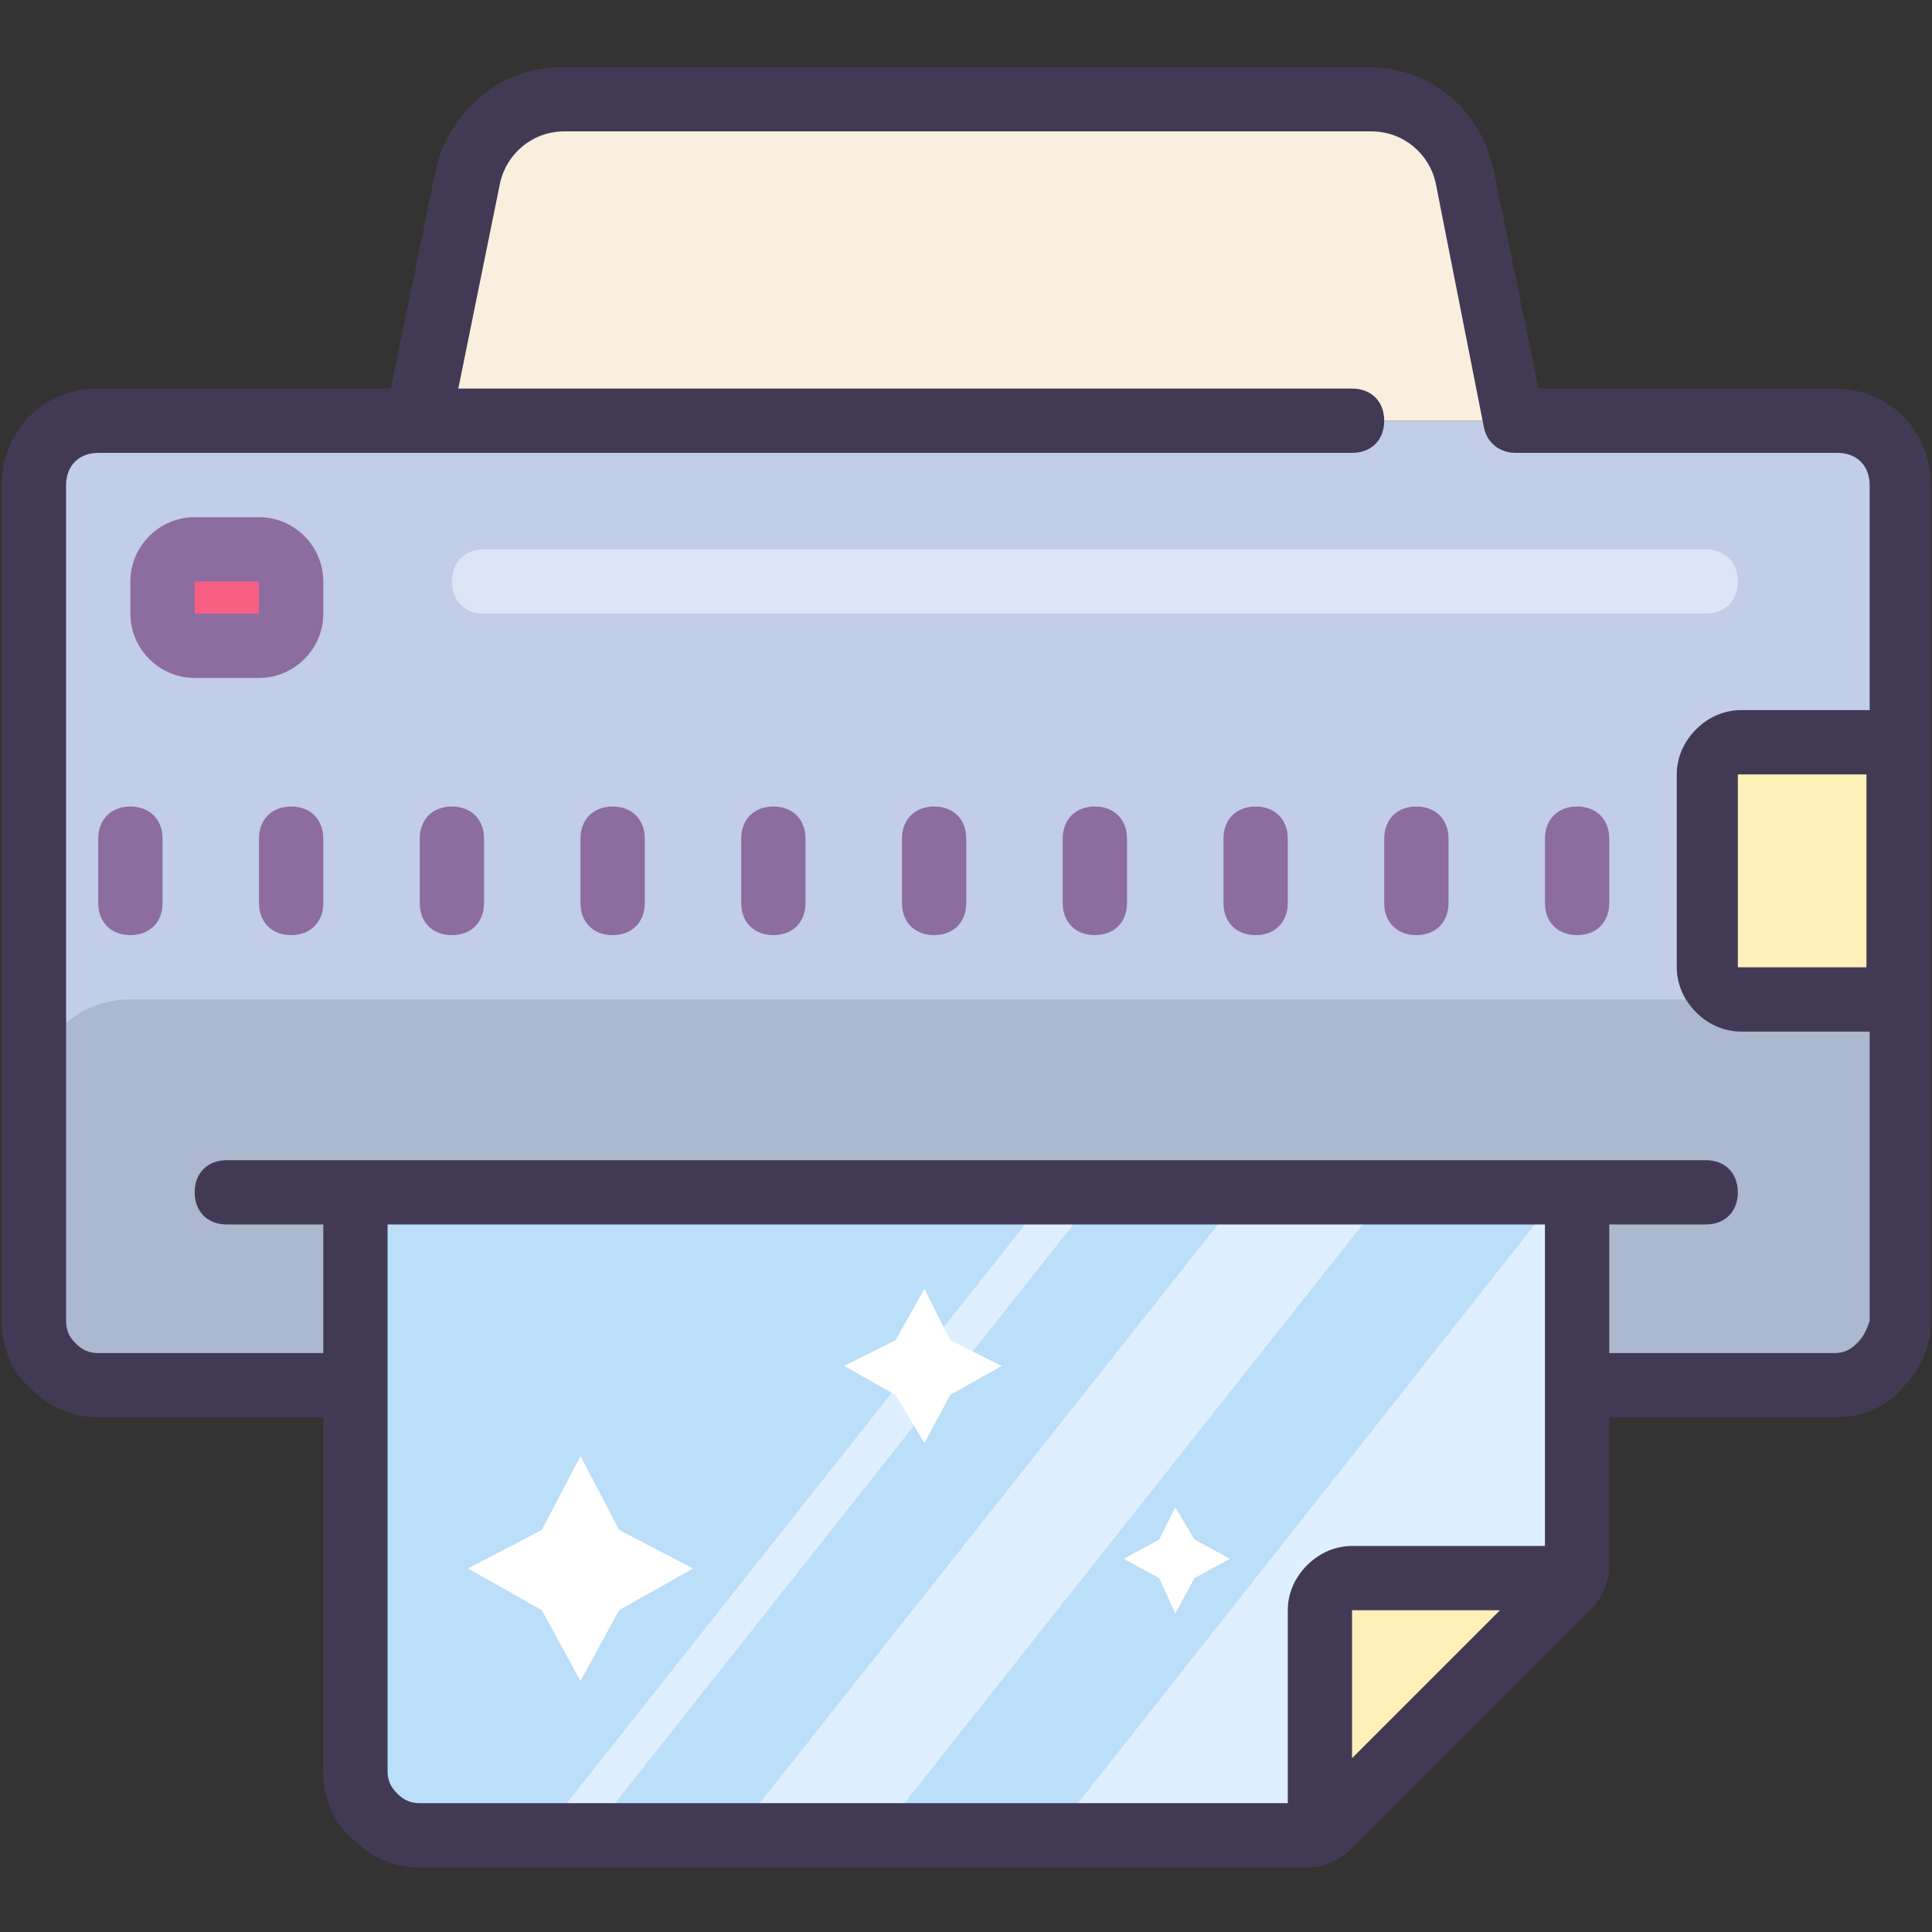 <?xml version="1.0" encoding="UTF-8" standalone="no"?>
<!DOCTYPE svg PUBLIC "-//W3C//DTD SVG 1.1//EN" "http://www.w3.org/Graphics/SVG/1.1/DTD/svg11.dtd">
<!-- Created with Vectornator (http://vectornator.io/) -->
<svg height="100%" stroke-miterlimit="10" style="fill-rule:nonzero;clip-rule:evenodd;stroke-linecap:round;stroke-linejoin:round;" version="1.1" viewBox="0 0 1024 1024" width="100%" xml:space="preserve" xmlns="http://www.w3.org/2000/svg" xmlns:vectornator="http://vectornator.io" xmlns:xlink="http://www.w3.org/1999/xlink">
<rect x="0" y="0" width="1024" height="1024" fill="#333333" stroke="none"/>
<defs/>
<g id="Layer-1" vectornator:layerName="Layer 1">
<path d="M955.177 734.193L69.107 734.193C40.139 734.193 17.987 712.041 17.987 683.074L17.987 274.118C17.987 245.15 40.139 222.998 69.107 222.998L955.177 222.998C984.145 222.998 1006.3 245.15 1006.3 274.118L1006.3 683.074C1006.3 712.041 984.145 734.193 955.177 734.193Z" fill="#c2cde7" fill-rule="evenodd" opacity="1" stroke="none"/>
<path d="M955.177 734.193L69.107 734.193C40.139 734.193 17.987 712.041 17.987 683.074L17.987 580.835C17.987 551.867 40.139 529.715 69.107 529.715L955.177 529.715C984.145 529.715 1006.3 551.867 1006.3 580.835L1006.3 683.074C1006.3 712.041 984.145 734.193 955.177 734.193Z" fill="#acb7d0" fill-rule="evenodd" opacity="1" stroke="none"/>
<path d="M679.132 972.751L239.505 972.751C210.537 972.751 188.386 950.599 188.386 921.631L188.386 631.954L835.899 631.954L835.899 815.984C835.899 829.616 830.787 843.248 820.563 851.768L714.916 957.415C704.692 967.639 692.764 972.751 679.132 972.751Z" fill="#bbdef9" fill-rule="evenodd" opacity="1" stroke="none"/>
<path d="M818.859 855.176L818.859 642.178L563.262 965.935L699.58 965.935L818.859 855.176ZM317.888 965.935L583.709 630.25L558.15 630.25L292.328 965.935L317.888 965.935ZM471.247 965.935L737.068 630.25L660.389 630.25L394.567 965.935L471.247 965.935Z" fill="#def0ff" fill-rule="evenodd" opacity="1" stroke="none"/>
<path d="M307.664 771.681L328.112 810.872L367.304 831.32L328.112 853.472L307.664 890.959L287.217 853.472L248.025 831.32L287.217 810.872L307.664 771.681ZM489.99 683.074L503.622 710.337L530.886 723.969L503.622 739.305L489.99 764.865L474.655 739.305L447.391 723.969L474.655 710.337L489.99 683.074ZM622.901 798.944L633.125 815.984L651.869 826.208L633.125 836.432L622.901 855.176L614.381 836.432L595.637 826.208L614.381 815.984L622.901 798.944Z" fill="#ffffff" fill-rule="evenodd" opacity="1" stroke="none"/>
<path d="M699.58 972.751L699.58 836.432L835.899 836.432L699.58 972.751ZM904.058 393.397L1006.3 393.397L1006.3 529.715L904.058 529.715L904.058 393.397Z" fill="#ffefb8" fill-rule="evenodd" opacity="1" stroke="none"/>
<path d="M801.819 222.998L222.465 222.998L273.585 52.6L750.7 52.6L801.819 222.998Z" fill="#faefde" fill-rule="evenodd" opacity="1" stroke="none"/>
<path d="M921.098 308.198L921.098 308.198C921.098 318.421 914.282 325.237 904.058 325.237L256.545 325.237C246.321 325.237 239.505 318.421 239.505 308.198L239.505 308.198C239.505 297.974 246.321 291.158 256.545 291.158L904.058 291.158C914.282 291.158 921.098 297.974 921.098 308.198Z" fill="#dce5f5" fill-rule="evenodd" opacity="1" stroke="none"/>
<path d="M86.147 291.158L154.306 291.158L154.306 342.277L86.147 342.277L86.147 291.158Z" fill="#f75f83" fill-rule="evenodd" opacity="1" stroke="none"/>
<path d="M171.346 325.237L171.346 308.198C171.346 289.454 156.01 274.118 137.266 274.118L103.186 274.118C84.443 274.118 69.107 289.454 69.107 308.198L69.107 325.237C69.107 343.981 84.443 359.317 103.186 359.317L137.266 359.317C156.01 359.317 171.346 343.981 171.346 325.237ZM137.266 325.237L103.186 325.237L103.186 308.198L137.266 308.198L137.266 325.237ZM69.107 427.476C58.883 427.476 52.067 434.292 52.067 444.516L52.067 478.596C52.067 488.82 58.883 495.636 69.107 495.636C79.331 495.636 86.147 488.82 86.147 478.596L86.147 444.516C86.147 434.292 79.331 427.476 69.107 427.476ZM154.306 427.476C144.082 427.476 137.266 434.292 137.266 444.516L137.266 478.596C137.266 488.82 144.082 495.636 154.306 495.636C164.53 495.636 171.346 488.82 171.346 478.596L171.346 444.516C171.346 434.292 164.53 427.476 154.306 427.476ZM239.505 427.476C229.281 427.476 222.465 434.292 222.465 444.516L222.465 478.596C222.465 488.82 229.281 495.636 239.505 495.636C249.729 495.636 256.545 488.82 256.545 478.596L256.545 444.516C256.545 434.292 249.729 427.476 239.505 427.476ZM324.704 427.476C314.48 427.476 307.664 434.292 307.664 444.516L307.664 478.596C307.664 488.82 314.48 495.636 324.704 495.636C334.928 495.636 341.744 488.82 341.744 478.596L341.744 444.516C341.744 434.292 334.928 427.476 324.704 427.476ZM409.903 427.476C399.679 427.476 392.863 434.292 392.863 444.516L392.863 478.596C392.863 488.82 399.679 495.636 409.903 495.636C420.127 495.636 426.943 488.82 426.943 478.596L426.943 444.516C426.943 434.292 420.127 427.476 409.903 427.476ZM495.102 427.476C484.878 427.476 478.063 434.292 478.063 444.516L478.063 478.596C478.063 488.82 484.878 495.636 495.102 495.636C505.326 495.636 512.142 488.82 512.142 478.596L512.142 444.516C512.142 434.292 505.326 427.476 495.102 427.476ZM580.301 427.476C570.078 427.476 563.262 434.292 563.262 444.516L563.262 478.596C563.262 488.82 570.078 495.636 580.301 495.636C590.525 495.636 597.341 488.82 597.341 478.596L597.341 444.516C597.341 434.292 590.525 427.476 580.301 427.476ZM665.501 427.476C655.277 427.476 648.461 434.292 648.461 444.516L648.461 478.596C648.461 488.82 655.277 495.636 665.501 495.636C675.724 495.636 682.54 488.82 682.54 478.596L682.54 444.516C682.54 434.292 675.724 427.476 665.501 427.476ZM835.899 427.476C825.675 427.476 818.859 434.292 818.859 444.516L818.859 478.596C818.859 488.82 825.675 495.636 835.899 495.636C846.123 495.636 852.939 488.82 852.939 478.596L852.939 444.516C852.939 434.292 846.123 427.476 835.899 427.476ZM750.7 427.476C740.476 427.476 733.66 434.292 733.66 444.516L733.66 478.596C733.66 488.82 740.476 495.636 750.7 495.636C760.924 495.636 767.739 488.82 767.739 478.596L767.739 444.516C767.739 434.292 760.924 427.476 750.7 427.476Z" fill="#8d6c9f" fill-rule="evenodd" opacity="1" stroke="none"/>
<path d="M972.217 205.959L815.451 205.959L791.595 90.088C784.779 57.712 757.516 35.56 725.14 35.56L297.44 35.56C265.065 35.56 237.801 59.416 230.985 90.088L207.129 205.959L154.306 205.959L52.067 205.959C23.099 205.959 0.948 228.11 0.948 257.078L0.948 700.113C0.948 713.745 6.059 727.377 16.283 735.897C26.507 746.121 38.435 751.233 52.067 751.233L171.346 751.233L171.346 938.671C171.346 952.303 176.458 965.935 186.682 974.455C196.905 984.678 208.833 989.79 222.465 989.79L692.764 989.79C701.284 989.79 709.804 986.382 716.62 979.566L842.715 853.472C849.531 846.656 852.939 838.136 852.939 829.616L852.939 751.233L972.217 751.233C985.849 751.233 999.481 746.121 1008 735.897C1018.22 725.673 1023.34 713.745 1023.34 700.113L1023.34 257.078C1023.34 228.11 1001.19 205.959 972.217 205.959ZM716.62 931.855L716.62 853.472L795.003 853.472L716.62 931.855ZM818.859 819.392L716.62 819.392C708.1 819.392 699.58 822.8 692.764 829.616C685.948 836.432 682.54 844.952 682.54 853.472L682.54 955.711L222.465 955.711C217.353 955.711 213.945 954.007 210.537 950.599C207.129 947.191 205.425 943.783 205.425 938.671L205.425 648.994L818.859 648.994L818.859 819.392ZM990.961 376.357L922.802 376.357C914.282 376.357 905.762 379.765 898.946 386.581C892.13 393.397 888.722 401.917 888.722 410.436L888.722 512.675C888.722 521.195 892.13 529.715 898.946 536.531C905.762 543.347 914.282 546.755 922.802 546.755L990.961 546.755L990.961 700.113C989.257 705.225 987.553 708.633 984.145 712.041C980.737 715.449 977.329 717.153 972.217 717.153L852.939 717.153L852.939 648.994L904.058 648.994C914.282 648.994 921.098 642.178 921.098 631.954C921.098 621.73 914.282 614.914 904.058 614.914L835.899 614.914L188.386 614.914L120.226 614.914C110.002 614.914 103.186 621.73 103.186 631.954C103.186 642.178 110.002 648.994 120.226 648.994L171.346 648.994L171.346 717.153L52.067 717.153C46.955 717.153 43.547 715.449 40.139 712.041C36.731 708.633 35.027 705.225 35.027 700.113L35.027 257.078C35.027 246.854 41.843 240.038 52.067 240.038L154.306 240.038L222.465 240.038L716.62 240.038C726.844 240.038 733.66 233.222 733.66 222.998C733.66 212.775 726.844 205.959 716.62 205.959L242.913 205.959L265.065 96.904C268.473 81.568 282.105 69.64 299.144 69.64L726.844 69.64C743.884 69.64 757.516 81.568 760.924 96.904L786.483 226.406C788.187 234.926 795.003 240.038 803.523 240.038L973.921 240.038C984.145 240.038 990.961 246.854 990.961 257.078C990.961 257.078 990.961 376.357 990.961 376.357ZM989.257 410.436L989.257 512.675L921.098 512.675L921.098 410.436L989.257 410.436Z" fill="#423a55" fill-rule="evenodd" opacity="1" stroke="none"/>
</g>
</svg>

